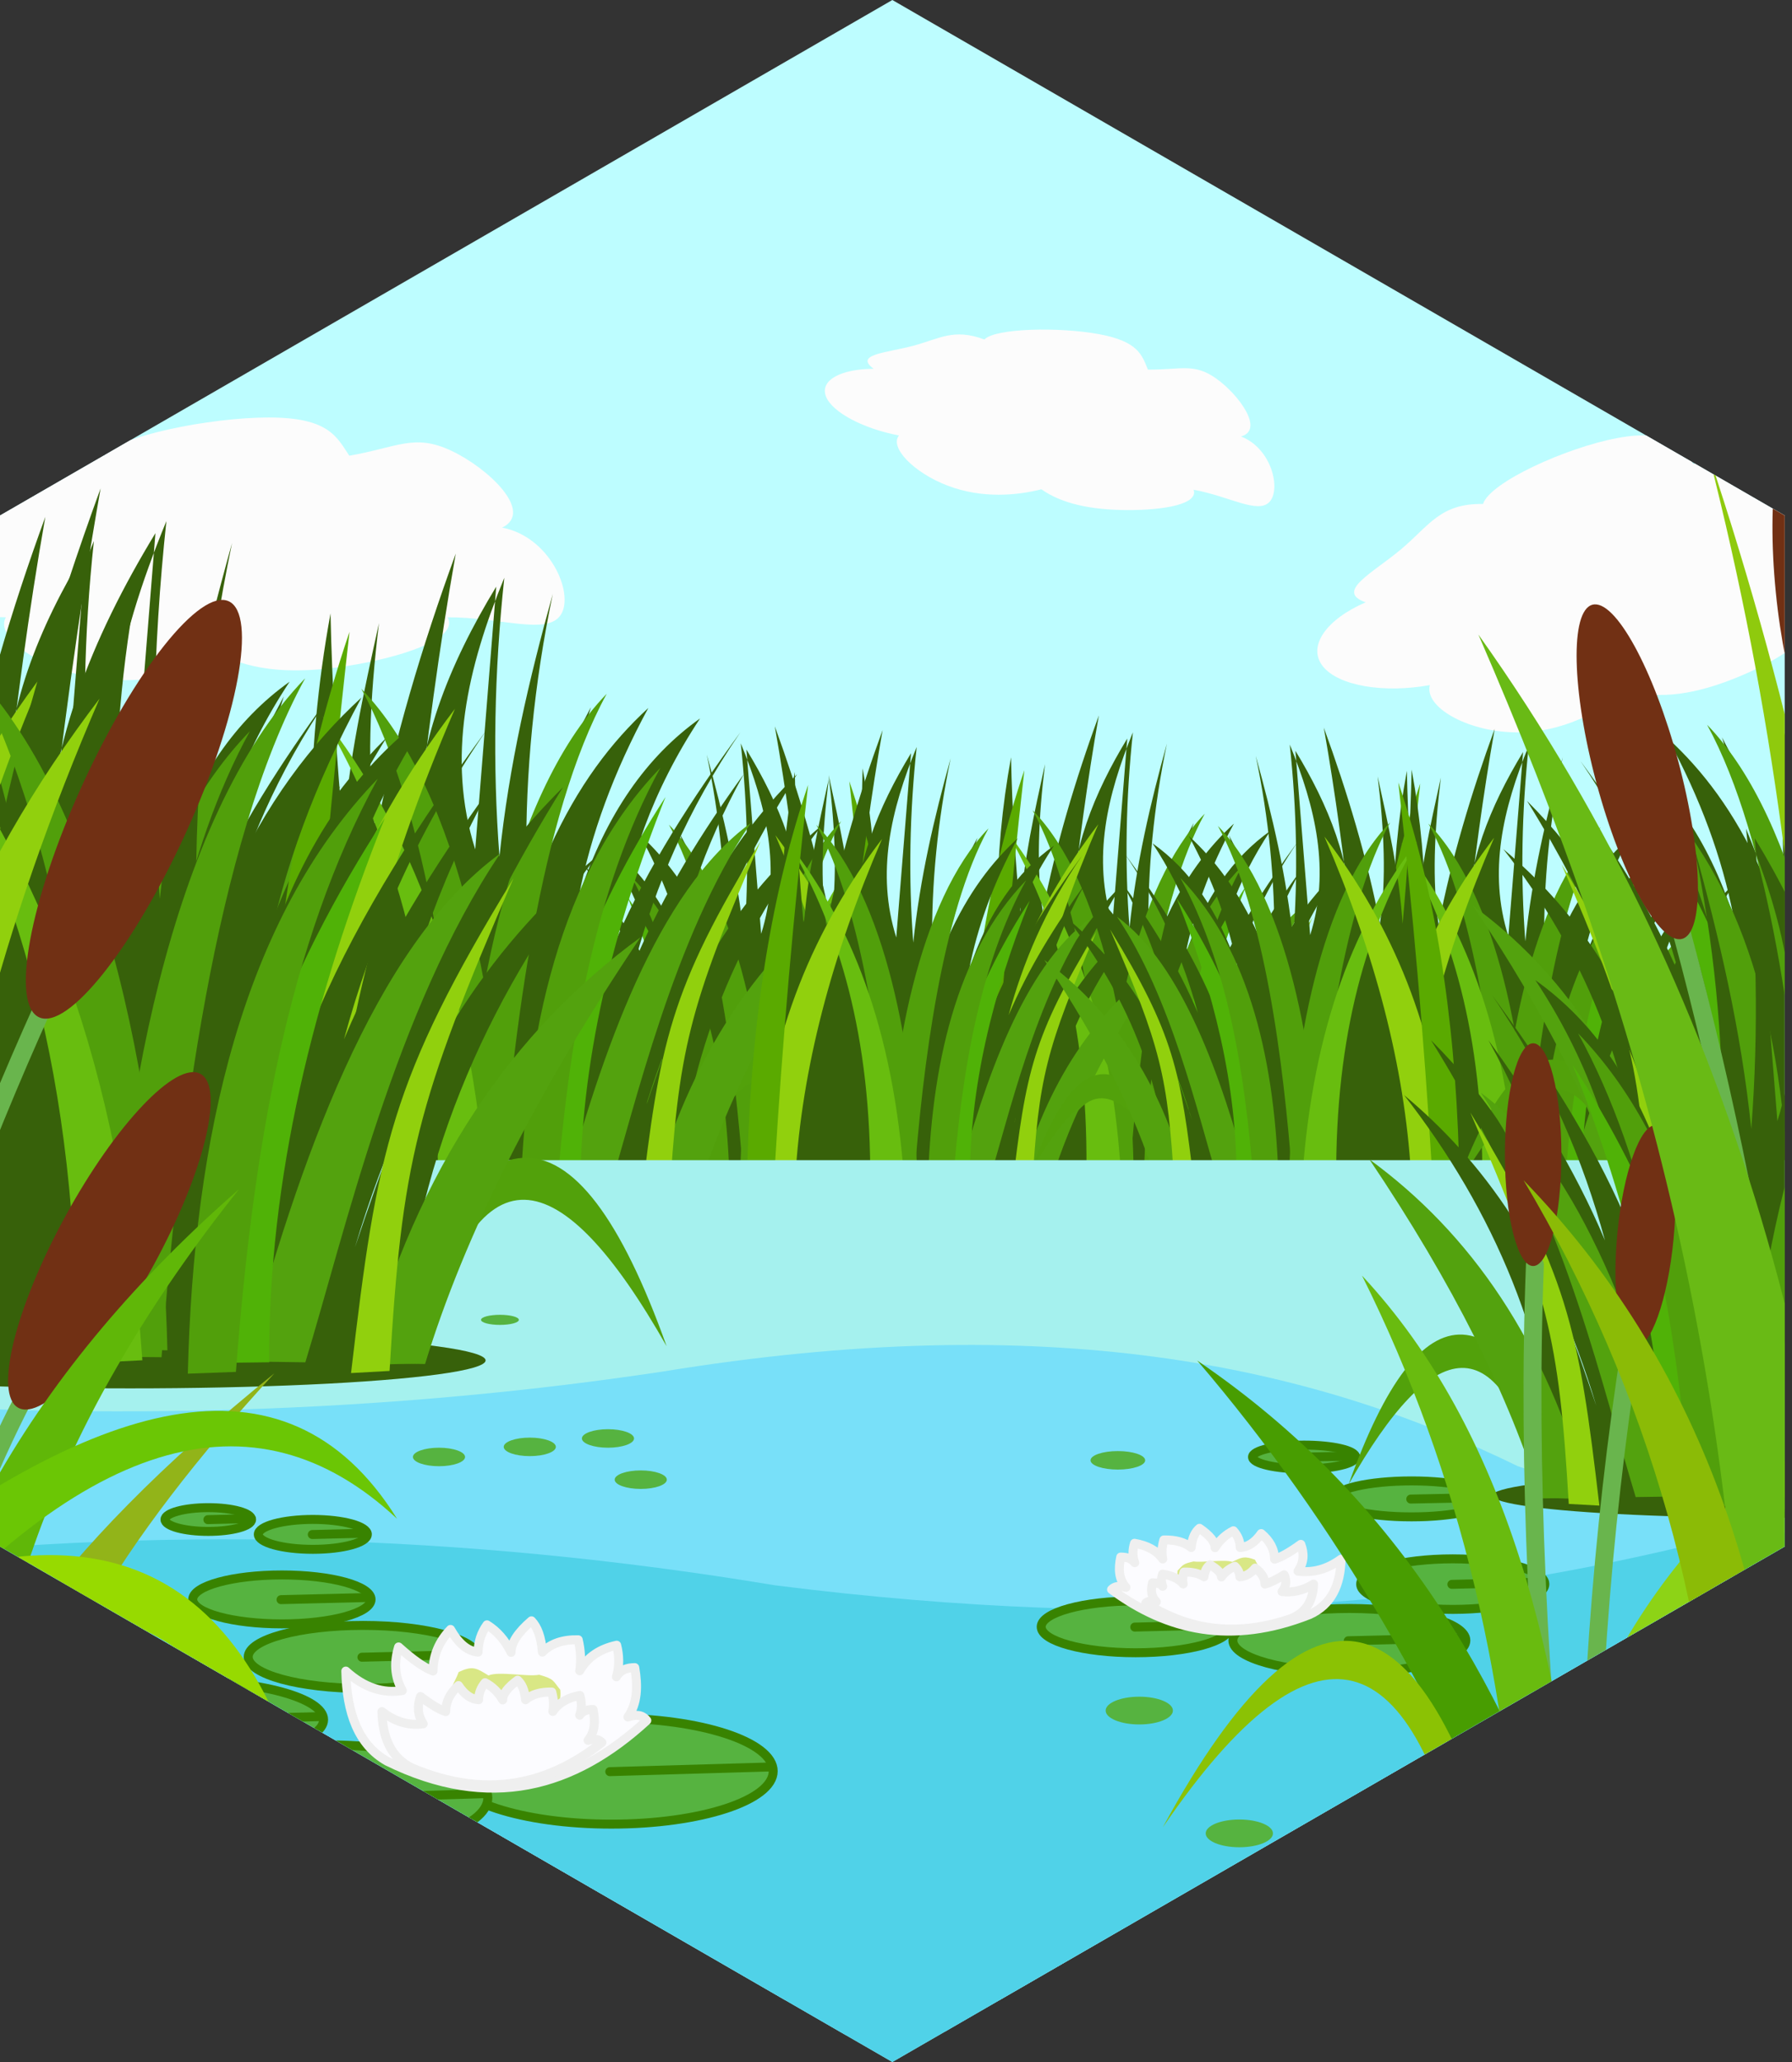 <?xml version="1.0" encoding="UTF-8" standalone="no"?><!DOCTYPE svg PUBLIC "-//W3C//DTD SVG 1.1//EN" "http://www.w3.org/Graphics/SVG/1.1/DTD/svg11.dtd"><svg width="100%" height="100%" viewBox="0 0 200 230" version="1.1" xmlns="http://www.w3.org/2000/svg" xmlns:xlink="http://www.w3.org/1999/xlink" xml:space="preserve" xmlns:serif="http://www.serif.com/" style="fill-rule:evenodd;clip-rule:evenodd;stroke-linecap:round;stroke-linejoin:round;stroke-miterlimit:1.5;"><rect x="0" y="0" width="200" height="230" fill="#333333" stroke="none"/><path d="M99.593,0l99.593,57.5l0,115l-99.593,57.5l-99.593,-57.5l0,-115l99.593,-57.5Z" style="fill:none;"/><clipPath id="_clip1"><path d="M99.593,0l99.593,57.5l0,115l-99.593,57.5l-99.593,-57.5l0,-115l99.593,-57.5Z"/></clipPath><g clip-path="url(#_clip1)"><rect x="-59.916" y="-24.704" width="315.909" height="275.733" style="fill:#bdfdff;"/><path d="M11.622,50.832c1.403,-2.154 11.745,-4.265 18.37,-4.265c6.625,0 7.586,2.111 8.99,4.265c5.365,-0.932 7.253,-2.5 11.383,-0.558c4.131,1.942 9.29,6.825 5.675,8.579c5.287,0.992 8.055,7.249 6.581,9.671c-1.474,2.422 -6.757,0.298 -12.669,0.332c1.228,2.169 -4.109,4.16 -10.077,5.238c-5.969,1.078 -10.817,0.926 -14.573,-0.787c-3.756,1.713 -9.259,3.283 -15.227,2.205c-5.969,-1.078 -10.651,-4.487 -9.423,-6.656c-5.912,-0.034 -11.523,-1.728 -12.997,-4.15c-1.474,-2.422 1.621,-4.861 6.908,-5.853c-3.615,-1.754 1.545,-2.928 5.675,-4.87c4.131,-1.943 6.019,-4.083 11.384,-3.151Z" style="fill:#fcfcfc;"/><path d="M109.869,37.867c1.201,-1.268 8.359,-1.41 12.777,-0.597c4.419,0.814 4.8,2.344 5.471,3.956c3.693,0.036 5.145,-0.781 7.661,1.025c2.515,1.806 5.355,5.705 2.728,6.435c3.404,1.313 4.48,5.837 3.198,7.276c-1.281,1.439 -4.543,-0.631 -8.49,-1.334c0.552,1.601 -3.253,2.278 -7.366,2.266c-4.114,-0.012 -7.328,-0.709 -9.623,-2.315c-2.715,0.684 -6.579,1.059 -10.427,-0.395c-3.848,-1.454 -6.551,-4.309 -5.465,-5.609c-3.938,-0.749 -7.472,-2.57 -8.157,-4.371c-0.685,-1.801 1.68,-3.052 5.328,-3.067c-2.195,-1.617 1.391,-1.768 4.385,-2.56c2.994,-0.792 4.517,-1.992 7.98,-0.71Z" style="fill:#fcfcfc;"/><path d="M165.514,56.213c0.788,-2.429 9.261,-6.268 14.95,-7.345c5.69,-1.077 6.924,0.923 8.545,2.896c4.428,-1.824 5.745,-3.734 9.669,-2.421c3.923,1.313 9.298,5.463 6.533,7.844c4.733,0.154 8.321,6.098 7.523,8.813c-0.797,2.714 -5.745,1.403 -10.816,2.399c1.474,2.016 -2.723,4.92 -7.64,6.992c-4.918,2.072 -9.11,2.704 -12.667,1.566c-2.895,2.36 -7.316,4.86 -12.65,4.729c-5.335,-0.131 -10.015,-2.854 -9.381,-5.27c-5.083,0.927 -10.229,0.109 -11.964,-2.127c-1.734,-2.235 0.452,-5.231 4.8,-7.105c-3.444,-1.204 0.76,-3.243 3.931,-5.899c3.172,-2.657 4.379,-5.151 9.167,-5.072Z" style="fill:#fcfcfc;"/><g><g><path d="M139.928,130.005c0.761,-10.951 4.79,-20.506 11.384,-28.965c-5.62,4.698 -10.595,11.294 -13.977,22.578c3.026,-9.031 6.653,-17.953 12.016,-26.563c-4.307,4.302 -7.974,9.647 -10.245,17.266c1.052,-5.868 2.953,-11.637 6.071,-17.266c-3.253,4.506 -6.23,9.233 -8.475,14.546c1.581,-5.78 4.006,-11.68 8.222,-17.834c-3.823,5.225 -7.261,10.548 -9.676,16.127c0.795,-5.811 2.778,-11.555 6.514,-17.203c-4.13,2.932 -7.365,7.441 -9.487,13.914c0.935,-4.839 2.734,-9.75 5.439,-14.736c-2.88,2.645 -5.519,6.074 -7.715,10.941c0.992,-3.61 2.065,-7.277 3.225,-11.004c-2.067,3.861 -3.935,7.797 -5.059,12.016c-0.078,-6.915 0.607,-13.872 2.071,-20.874c-1.851,6.643 -3.433,13.408 -4.174,20.554c-0.552,-7.191 -0.408,-14.466 0.379,-21.819c-2.882,7.01 -4.546,14.067 -2.277,21.25l1.645,-20.554c-3.709,6.1 -6.32,12.496 -6.268,19.614c0.816,-7.384 1.79,-14.779 3.099,-22.198c-2.657,7.272 -4.83,14.563 -6.261,21.882c-0.731,-4.909 -0.474,-10.511 0.253,-16.443c-1.196,5.431 -2.417,10.858 -2.783,16.443c-0.53,-5.655 -0.888,-11.38 -1.011,-17.202c-1.008,5.512 -1.516,11.014 -1.518,16.506l-2.466,28.946l31.074,0.078Z" style="fill:#37610a;"/><ellipse cx="124.35" cy="130.147" rx="20.536" ry="1.615" style="fill:#37610a;"/><path d="M141.112,130.315c3.187,-13.147 8.145,-11.705 14.23,-0.988c-5.27,-14.745 -11.059,-14.621 -17.392,1.087l3.162,-0.099Z" style="fill:#52a10b;"/><path d="M141.387,130.355c2.269,-7.425 6.373,-15.619 12.446,-24.639c-7.34,5.358 -12.867,13.254 -15.938,24.589l3.492,0.05Z" style="fill:#53a20e;"/><path d="M134.469,130.256c2.27,-7.425 5.188,-20.362 11.261,-29.383c-7.34,5.359 -11.681,17.998 -14.752,29.333l3.491,0.05Z" style="fill:#53a20e;"/><path d="M132.381,130.254c-0.052,-10.637 2.558,-21.082 6.678,-31.419c-5.699,8.784 -9.829,18.819 -10.675,31.47l3.997,-0.051Z" style="fill:#50b207;"/><path d="M130.458,130.811c0.967,-12.748 2.973,-24.712 8.196,-34.253c-7.804,8.056 -10.649,20.751 -10.974,34.355l2.778,-0.102Z" style="fill:#519f0b;"/><path d="M126.161,129.962c0.967,-12.747 3.073,-29.659 8.297,-39.2c-7.805,8.056 -10.931,25.569 -11.257,39.172l2.96,0.028Z" style="fill:#519f0b;"/><path d="M123.567,129.489c-0.967,-12.747 -3.1,-29.582 -8.323,-39.123c7.805,8.057 10.931,25.596 11.256,39.199l-2.933,-0.076Z" style="fill:#519f0b;"/><path d="M125.053,130.139c-1.203,-17.239 -6.048,-28.919 -12.838,-37.63c5.578,9.511 9.164,21.429 9.043,37.819l3.795,-0.189Z" style="fill:#68bd0f;"/><path d="M112.902,129.692c0.711,-12.095 4.034,-24.7 9.677,-37.756c-7.47,9.796 -12.589,21.464 -13.724,36.301l4.047,1.455Z" style="fill:#91d00d;"/><path d="M139.336,130.755c0.711,-12.095 1.514,-15.387 7.157,-28.444c-7.115,11.654 -7.874,15.685 -9.383,28.567l2.226,-0.123Z" style="fill:#91d00d;"/><path d="M114.325,85.912c-1.615,14.201 -2.86,28.486 -3.731,42.855l-3.036,-1.02c0.466,-16.316 2.797,-30.161 6.767,-41.835Z" style="fill:#5aaa00;"/></g><g><path d="M184.105,131.505c0.762,-10.951 4.79,-20.506 11.384,-28.966c-5.62,4.698 -10.595,11.295 -13.977,22.578c3.026,-9.03 6.654,-17.952 12.017,-26.562c-4.308,4.302 -7.974,9.647 -10.246,17.266c1.052,-5.868 2.954,-11.637 6.072,-17.266c-3.254,4.506 -6.23,9.233 -8.475,14.546c1.58,-5.78 4.005,-11.68 8.222,-17.835c-3.824,5.226 -7.261,10.549 -9.677,16.128c0.796,-5.811 2.779,-11.556 6.514,-17.203c-4.129,2.932 -7.365,7.441 -9.486,13.914c0.934,-4.84 2.733,-9.75 5.439,-14.736c-2.881,2.645 -5.52,6.074 -7.716,10.941c0.992,-3.611 2.065,-7.277 3.226,-11.004c-2.067,3.86 -3.935,7.797 -5.06,12.016c-0.077,-6.915 0.608,-13.872 2.071,-20.874c-1.851,6.643 -3.433,13.408 -4.174,20.554c-0.552,-7.191 -0.407,-14.466 0.38,-21.819c-2.882,7.01 -4.546,14.067 -2.277,21.25l1.644,-20.554c-3.708,6.1 -6.32,12.496 -6.267,19.614c0.816,-7.384 1.789,-14.779 3.099,-22.198c-2.657,7.272 -4.831,14.563 -6.261,21.882c-0.732,-4.909 -0.475,-10.511 0.253,-16.443c-1.197,5.431 -2.417,10.858 -2.783,16.443c-0.531,-5.655 -0.888,-11.381 -1.012,-17.202c-1.008,5.512 -1.516,11.014 -1.518,16.506l-2.465,28.946l31.073,0.078Z" style="fill:#37610a;"/><ellipse cx="168.527" cy="131.647" rx="20.536" ry="1.615" style="fill:#37610a;"/><path d="M185.29,131.815c3.186,-13.147 8.145,-11.705 14.23,-0.988c-5.271,-14.746 -11.06,-14.621 -17.392,1.087l3.162,-0.099Z" style="fill:#52a10b;"/><path d="M185.564,131.855c2.27,-7.425 6.374,-15.619 12.446,-24.64c-7.339,5.358 -12.866,13.255 -15.937,24.59l3.491,0.05Z" style="fill:#53a20e;"/><path d="M178.647,131.756c2.27,-7.425 5.188,-20.362 11.26,-29.383c-7.339,5.358 -11.68,17.998 -14.751,29.333l3.491,0.05Z" style="fill:#53a20e;"/><path d="M176.558,131.754c-0.052,-10.637 2.558,-21.082 6.679,-31.419c-5.7,8.784 -9.829,18.819 -10.676,31.47l3.997,-0.051Z" style="fill:#50b207;"/><path d="M174.636,132.31c0.966,-12.747 2.973,-24.711 8.196,-34.252c-7.805,8.056 -10.649,20.751 -10.974,34.354l2.778,-0.102Z" style="fill:#519f0b;"/><path d="M170.338,131.462c0.967,-12.748 3.074,-29.659 8.297,-39.2c-7.805,8.056 -10.931,25.569 -11.256,39.172l2.959,0.028Z" style="fill:#519f0b;"/><path d="M167.745,130.989c-0.967,-12.748 -3.1,-29.582 -8.323,-39.123c7.804,8.057 10.931,25.596 11.256,39.199l-2.933,-0.076Z" style="fill:#519f0b;"/><path d="M169.231,131.639c-1.203,-17.24 -6.049,-28.919 -12.839,-37.63c5.579,9.511 9.165,21.429 9.044,37.819l3.795,-0.189Z" style="fill:#68bd0f;"/><path d="M157.08,131.192c0.711,-12.095 4.033,-24.7 9.676,-37.757c-7.469,9.797 -12.588,21.465 -13.724,36.302l4.048,1.455Z" style="fill:#91d00d;"/><path d="M183.513,132.255c0.711,-12.095 1.514,-15.387 7.157,-28.444c-7.114,11.654 -7.873,15.685 -9.383,28.566l2.226,-0.122Z" style="fill:#91d00d;"/><path d="M158.503,87.411c-1.615,14.202 -2.861,28.487 -3.732,42.856l-3.035,-1.02c0.466,-16.316 2.797,-30.162 6.767,-41.836Z" style="fill:#5aaa00;"/></g><g><path d="M69.188,131.232c-0.761,-10.951 -4.79,-20.506 -11.384,-28.965c5.62,4.698 10.595,11.294 13.977,22.578c-3.026,-9.031 -6.653,-17.953 -12.016,-26.563c4.307,4.302 7.973,9.647 10.245,17.266c-1.052,-5.868 -2.954,-11.637 -6.071,-17.266c3.253,4.506 6.23,9.233 8.474,14.546c-1.58,-5.78 -4.005,-11.68 -8.221,-17.834c3.823,5.226 7.261,10.548 9.676,16.127c-0.795,-5.811 -2.779,-11.555 -6.514,-17.202c4.13,2.931 7.365,7.44 9.486,13.913c-0.934,-4.839 -2.733,-9.75 -5.439,-14.736c2.881,2.645 5.52,6.074 7.716,10.942c-0.992,-3.611 -2.065,-7.278 -3.225,-11.005c2.067,3.861 3.935,7.797 5.059,12.017c0.078,-6.916 -0.607,-13.873 -2.071,-20.875c1.851,6.643 3.433,13.408 4.174,20.554c0.552,-7.19 0.407,-14.466 -0.379,-21.819c2.882,7.01 4.546,14.067 2.276,21.25l-1.644,-20.554c3.708,6.1 6.32,12.497 6.267,19.614c-0.816,-7.383 -1.789,-14.779 -3.098,-22.198c2.656,7.272 4.83,14.563 6.261,21.882c0.731,-4.909 0.474,-10.511 -0.253,-16.443c1.196,5.431 2.416,10.858 2.782,16.443c0.531,-5.654 0.888,-11.38 1.012,-17.202c1.008,5.512 1.516,11.014 1.518,16.507l2.466,28.945l-31.074,0.078Z" style="fill:#37610a;"/><ellipse cx="84.766" cy="131.374" rx="20.536" ry="1.615" style="fill:#37610a;"/><path d="M68.004,131.542c-3.187,-13.147 -8.145,-11.705 -14.23,-0.988c5.27,-14.745 11.059,-14.621 17.392,1.087l-3.162,-0.099Z" style="fill:#52a10b;"/><path d="M67.729,131.582c-2.27,-7.425 -6.373,-15.619 -12.446,-24.639c7.34,5.358 12.867,13.254 15.937,24.589l-3.491,0.05Z" style="fill:#53a20e;"/><path d="M74.647,131.484c-2.27,-7.425 -5.188,-20.363 -11.261,-29.383c7.34,5.358 11.681,17.997 14.752,29.332l-3.491,0.051Z" style="fill:#53a20e;"/><path d="M76.735,131.481c0.052,-10.636 -2.558,-21.082 -6.678,-31.419c5.699,8.784 9.829,18.82 10.675,31.47l-3.997,-0.051Z" style="fill:#50b207;"/><path d="M78.658,132.038c-0.967,-12.748 -2.973,-24.712 -8.197,-34.253c7.805,8.056 10.649,20.752 10.975,34.355l-2.778,-0.102Z" style="fill:#519f0b;"/><path d="M82.955,131.189c-0.967,-12.747 -3.074,-29.659 -8.297,-39.2c7.805,8.056 10.931,25.569 11.256,39.173l-2.959,0.027Z" style="fill:#519f0b;"/><path d="M85.549,130.716c0.967,-12.747 3.099,-29.581 8.323,-39.122c-7.805,8.056 -10.931,25.595 -11.257,39.198l2.934,-0.076Z" style="fill:#519f0b;"/><path d="M84.063,131.366c1.202,-17.239 6.048,-28.919 12.838,-37.63c-5.579,9.512 -9.164,21.429 -9.044,37.82l-3.794,-0.19Z" style="fill:#68bd0f;"/><path d="M96.213,130.919c-0.71,-12.095 -4.033,-24.699 -9.676,-37.756c7.47,9.797 12.588,21.464 13.724,36.302l-4.048,1.454Z" style="fill:#91d00d;"/><path d="M69.78,131.982c-0.711,-12.095 -1.514,-15.387 -7.157,-28.443c7.115,11.653 7.874,15.684 9.383,28.566l-2.226,-0.123Z" style="fill:#91d00d;"/><path d="M94.79,87.139c1.616,14.201 2.861,28.486 3.732,42.855l3.036,-1.02c-0.467,-16.316 -2.798,-30.161 -6.768,-41.835Z" style="fill:#5aaa00;"/></g><g><path d="M29.709,129.242c1.085,-15.615 6.829,-29.239 16.231,-41.3c-8.013,6.698 -15.106,16.104 -19.928,32.193c4.314,-12.876 9.486,-25.598 17.133,-37.874c-6.141,6.133 -11.369,13.755 -14.609,24.618c1.5,-8.367 4.212,-16.593 8.657,-24.618c-4.638,6.424 -8.882,13.164 -12.083,20.74c2.253,-8.241 5.711,-16.654 11.723,-25.429c-5.452,7.451 -10.353,15.04 -13.797,22.994c1.134,-8.285 3.961,-16.475 9.288,-24.527c-5.889,4.18 -10.502,10.609 -13.526,19.838c1.332,-6.9 3.897,-13.902 7.755,-21.011c-4.108,3.771 -7.871,8.661 -11.002,15.601c1.415,-5.149 2.945,-10.377 4.599,-15.691c-2.947,5.505 -5.61,11.117 -7.214,17.134c-0.11,-9.86 0.867,-19.78 2.953,-29.764c-2.639,9.472 -4.895,19.118 -5.951,29.307c-0.787,-10.253 -0.581,-20.626 0.541,-31.111c-4.109,9.995 -6.482,20.058 -3.246,30.299l2.344,-29.307c-5.287,8.698 -9.011,17.819 -8.936,27.968c1.163,-10.529 2.551,-21.073 4.418,-31.652c-3.788,10.369 -6.887,20.765 -8.927,31.201c-1.043,-7 -0.677,-14.987 0.361,-23.446c-1.706,7.744 -3.446,15.482 -3.968,23.446c-0.757,-8.063 -1.266,-16.227 -1.443,-24.528c-1.437,7.859 -2.161,15.705 -2.164,23.536l-3.515,41.272l44.306,0.111Z" style="fill:#37610a;"/><ellipse cx="7.497" cy="129.444" rx="29.281" ry="2.303" style="fill:#37610a;"/><path d="M31.397,129.684c4.544,-18.745 11.614,-16.69 20.29,-1.409c-7.515,-21.024 -15.769,-20.847 -24.798,1.55l4.508,-0.141Z" style="fill:#52a10b;"/><path d="M31.789,129.741c3.236,-10.586 9.088,-22.27 17.746,-35.132c-10.465,7.64 -18.346,18.898 -22.724,35.06l4.978,0.072Z" style="fill:#53a20e;"/><path d="M21.926,129.6c3.236,-10.586 7.397,-29.033 16.055,-41.895c-10.465,7.64 -16.655,25.661 -21.033,41.823l4.978,0.072Z" style="fill:#53a20e;"/><path d="M18.948,129.597c-0.074,-15.166 3.647,-30.06 9.522,-44.799c-8.126,12.525 -14.015,26.834 -15.222,44.871l5.7,-0.072Z" style="fill:#50b207;"/><path d="M16.206,130.391c1.379,-18.176 4.239,-35.235 11.687,-48.839c-11.128,11.487 -15.184,29.588 -15.648,48.984l3.961,-0.145Z" style="fill:#519f0b;"/><path d="M10.079,129.181c1.379,-18.176 4.382,-42.29 11.83,-55.894c-11.128,11.487 -15.586,36.458 -16.049,55.854l4.219,0.04Z" style="fill:#519f0b;"/><path d="M6.381,128.506c-1.379,-18.176 -4.42,-42.178 -11.867,-55.782c11.128,11.487 15.585,36.495 16.049,55.891l-4.182,-0.109Z" style="fill:#519f0b;"/><path d="M8.5,129.433c-1.715,-24.581 -8.624,-41.234 -18.306,-53.655c7.955,13.562 13.067,30.555 12.895,53.925l5.411,-0.27Z" style="fill:#68bd0f;"/><path d="M-8.825,128.796c1.013,-17.246 5.75,-35.218 13.797,-53.835c-10.651,13.969 -17.949,30.605 -19.569,51.761l5.772,2.074Z" style="fill:#91d00d;"/><path d="M28.864,130.312c1.014,-17.246 2.159,-21.94 10.205,-40.557c-10.144,16.616 -11.226,22.364 -13.379,40.731l3.174,-0.174Z" style="fill:#91d00d;"/></g><g><path d="M75.514,133.343c1.085,-15.614 6.83,-29.239 16.232,-41.3c-8.014,6.699 -15.107,16.104 -19.929,32.193c4.314,-12.876 9.486,-25.598 17.133,-37.874c-6.141,6.133 -11.369,13.755 -14.608,24.618c1.5,-8.366 4.211,-16.593 8.657,-24.618c-4.639,6.424 -8.883,13.164 -12.084,20.74c2.254,-8.241 5.711,-16.654 11.723,-25.429c-5.452,7.451 -10.353,15.04 -13.797,22.995c1.134,-8.285 3.962,-16.476 9.288,-24.528c-5.889,4.18 -10.502,10.609 -13.526,19.838c1.332,-6.9 3.897,-13.902 7.755,-21.01c-4.108,3.77 -7.87,8.66 -11.002,15.6c1.415,-5.149 2.945,-10.377 4.599,-15.691c-2.946,5.505 -5.61,11.117 -7.214,17.134c-0.11,-9.86 0.867,-19.78 2.954,-29.764c-2.64,9.472 -4.896,19.118 -5.952,29.307c-0.787,-10.253 -0.581,-20.626 0.541,-31.11c-4.109,9.994 -6.482,20.057 -3.246,30.299l2.344,-29.307c-5.287,8.697 -9.011,17.818 -8.936,27.967c1.163,-10.529 2.551,-21.073 4.419,-31.652c-3.789,10.369 -6.888,20.765 -8.928,31.201c-1.042,-7 -0.676,-14.987 0.361,-23.446c-1.706,7.745 -3.446,15.483 -3.968,23.446c-0.757,-8.063 -1.266,-16.227 -1.443,-24.528c-1.437,7.86 -2.161,15.705 -2.164,23.536l-3.515,41.272l44.306,0.111Z" style="fill:#37610a;"/><ellipse cx="53.302" cy="133.545" rx="29.281" ry="2.303" style="fill:#37610a;"/><path d="M77.203,133.785c4.543,-18.745 11.613,-16.689 20.289,-1.409c-7.515,-21.024 -15.769,-20.847 -24.798,1.55l4.509,-0.141Z" style="fill:#52a10b;"/><path d="M77.594,133.843c3.236,-10.587 9.088,-22.271 17.746,-35.133c-10.465,7.64 -18.345,18.898 -22.724,35.06l4.978,0.073Z" style="fill:#53a20e;"/><path d="M67.731,133.702c3.236,-10.587 7.397,-29.034 16.056,-41.896c-10.466,7.64 -16.655,25.662 -21.034,41.824l4.978,0.072Z" style="fill:#53a20e;"/><path d="M64.753,133.698c-0.074,-15.166 3.647,-30.06 9.522,-44.799c-8.126,12.526 -14.014,26.834 -15.221,44.871l5.699,-0.072Z" style="fill:#50b207;"/><path d="M62.011,134.492c1.379,-18.176 4.24,-35.235 11.687,-48.839c-11.128,11.487 -15.184,29.588 -15.647,48.984l3.96,-0.145Z" style="fill:#519f0b;"/><path d="M55.884,133.282c1.379,-18.176 4.383,-42.29 11.83,-55.894c-11.128,11.487 -15.585,36.458 -16.049,55.854l4.219,0.04Z" style="fill:#519f0b;"/><path d="M52.186,132.607c-1.379,-18.175 -4.42,-42.178 -11.867,-55.782c11.128,11.487 15.586,36.495 16.049,55.891l-4.182,-0.109Z" style="fill:#519f0b;"/><path d="M54.305,133.534c-1.715,-24.581 -8.624,-41.233 -18.306,-53.655c7.955,13.563 13.067,30.555 12.895,53.925l5.411,-0.27Z" style="fill:#68bd0f;"/><path d="M36.98,132.897c1.013,-17.246 5.751,-35.218 13.797,-53.835c-10.651,13.969 -17.949,30.605 -19.568,51.761l5.771,2.074Z" style="fill:#91d00d;"/><path d="M74.67,134.413c1.013,-17.246 2.158,-21.94 10.204,-40.557c-10.144,16.617 -11.226,22.364 -13.379,40.731l3.175,-0.174Z" style="fill:#91d00d;"/><path d="M39.009,70.473c-2.303,20.249 -4.079,40.617 -5.321,61.105l-4.328,-1.455c0.665,-23.264 3.988,-43.005 9.649,-59.65Z" style="fill:#5aaa00;"/></g><g><path d="M115.794,131.641c0.761,-10.951 4.79,-20.506 11.384,-28.965c-5.62,4.698 -10.595,11.294 -13.977,22.578c3.026,-9.03 6.653,-17.953 12.016,-26.563c-4.307,4.302 -7.974,9.647 -10.245,17.266c1.052,-5.868 2.953,-11.637 6.071,-17.266c-3.253,4.506 -6.23,9.233 -8.475,14.547c1.581,-5.781 4.006,-11.681 8.222,-17.835c-3.823,5.226 -7.261,10.548 -9.676,16.127c0.795,-5.811 2.778,-11.555 6.514,-17.202c-4.13,2.931 -7.365,7.44 -9.487,13.913c0.935,-4.839 2.734,-9.75 5.439,-14.735c-2.88,2.644 -5.519,6.073 -7.715,10.941c0.992,-3.611 2.065,-7.278 3.225,-11.005c-2.067,3.861 -3.935,7.797 -5.059,12.017c-0.078,-6.915 0.607,-13.873 2.071,-20.875c-1.851,6.643 -3.433,13.408 -4.174,20.554c-0.552,-7.19 -0.408,-14.466 0.379,-21.819c-2.882,7.01 -4.546,14.067 -2.277,21.25l1.645,-20.554c-3.709,6.1 -6.32,12.497 -6.268,19.615c0.816,-7.384 1.79,-14.78 3.099,-22.199c-2.657,7.272 -4.83,14.563 -6.261,21.882c-0.731,-4.909 -0.474,-10.511 0.253,-16.443c-1.196,5.431 -2.417,10.858 -2.783,16.443c-0.53,-5.654 -0.888,-11.38 -1.011,-17.202c-1.008,5.512 -1.516,11.014 -1.518,16.507l-2.466,28.945l31.074,0.078Z" style="fill:#37610a;"/><ellipse cx="100.216" cy="131.783" rx="20.536" ry="1.615" style="fill:#37610a;"/><path d="M116.978,131.951c3.187,-13.147 8.145,-11.705 14.23,-0.988c-5.27,-14.745 -11.059,-14.621 -17.392,1.087l3.162,-0.099Z" style="fill:#52a10b;"/><path d="M117.253,131.991c2.269,-7.425 6.373,-15.619 12.446,-24.639c-7.34,5.358 -12.867,13.254 -15.938,24.589l3.492,0.05Z" style="fill:#53a20e;"/><path d="M110.335,131.893c2.27,-7.425 5.188,-20.363 11.261,-29.383c-7.34,5.358 -11.681,17.997 -14.752,29.332l3.491,0.051Z" style="fill:#53a20e;"/><path d="M108.247,131.89c-0.052,-10.636 2.558,-21.082 6.678,-31.419c-5.699,8.785 -9.829,18.82 -10.675,31.47l3.997,-0.051Z" style="fill:#50b207;"/><path d="M106.324,132.447c0.967,-12.747 2.973,-24.712 8.196,-34.253c-7.804,8.056 -10.649,20.752 -10.974,34.355l2.778,-0.102Z" style="fill:#519f0b;"/><path d="M102.027,131.598c0.967,-12.747 3.073,-29.659 8.297,-39.2c-7.805,8.056 -10.931,25.569 -11.257,39.173l2.96,0.027Z" style="fill:#519f0b;"/><path d="M99.433,131.125c-0.967,-12.747 -3.1,-29.581 -8.323,-39.122c7.805,8.056 10.931,25.595 11.256,39.198l-2.933,-0.076Z" style="fill:#519f0b;"/><path d="M100.919,131.775c-1.203,-17.239 -6.048,-28.919 -12.838,-37.63c5.578,9.512 9.164,21.429 9.043,37.82l3.795,-0.19Z" style="fill:#68bd0f;"/><path d="M88.768,131.328c0.711,-12.095 4.034,-24.699 9.677,-37.756c-7.47,9.797 -12.589,21.464 -13.724,36.302l4.047,1.454Z" style="fill:#91d00d;"/><path d="M115.202,132.392c0.711,-12.096 1.514,-15.388 7.157,-28.444c-7.115,11.653 -7.874,15.684 -9.384,28.566l2.227,-0.122Z" style="fill:#91d00d;"/><path d="M90.191,87.548c-1.615,14.201 -2.86,28.486 -3.731,42.855l-3.036,-1.02c0.466,-16.316 2.797,-30.161 6.767,-41.835Z" style="fill:#5aaa00;"/></g><g><path d="M130.46,131.375c-0.761,-10.951 -4.789,-20.506 -11.383,-28.965c5.62,4.697 10.594,11.294 13.976,22.578c-3.025,-9.031 -6.653,-17.953 -12.016,-26.563c4.307,4.302 7.974,9.647 10.246,17.266c-1.052,-5.868 -2.954,-11.637 -6.072,-17.266c3.253,4.506 6.23,9.233 8.475,14.546c-1.581,-5.78 -4.006,-11.68 -8.222,-17.834c3.824,5.225 7.261,10.548 9.676,16.127c-0.795,-5.811 -2.778,-11.555 -6.514,-17.203c4.13,2.932 7.365,7.441 9.487,13.914c-0.934,-4.84 -2.733,-9.75 -5.439,-14.736c2.881,2.645 5.52,6.074 7.716,10.941c-0.993,-3.61 -2.066,-7.277 -3.226,-11.004c2.067,3.86 3.935,7.797 5.06,12.016c0.077,-6.915 -0.608,-13.872 -2.072,-20.874c1.851,6.643 3.434,13.408 4.175,20.554c0.552,-7.191 0.407,-14.466 -0.38,-21.819c2.882,7.01 4.546,14.067 2.277,21.25l-1.644,-20.554c3.708,6.1 6.319,12.496 6.267,19.614c-0.816,-7.384 -1.789,-14.779 -3.099,-22.198c2.657,7.272 4.83,14.563 6.261,21.882c0.731,-4.909 0.475,-10.511 -0.253,-16.443c1.197,5.431 2.417,10.858 2.783,16.443c0.531,-5.655 0.888,-11.381 1.012,-17.202c1.008,5.512 1.516,11.014 1.518,16.506l2.465,28.946l-31.074,0.078Z" style="fill:#37610a;"/><ellipse cx="146.038" cy="131.517" rx="20.536" ry="1.615" style="fill:#37610a;"/><path d="M129.276,131.685c-3.186,-13.147 -8.145,-11.705 -14.23,-0.988c5.271,-14.746 11.06,-14.621 17.392,1.087l-3.162,-0.099Z" style="fill:#52a10b;"/><path d="M129.002,131.725c-2.27,-7.425 -6.374,-15.619 -12.447,-24.64c7.34,5.359 12.867,13.255 15.938,24.59l-3.491,0.05Z" style="fill:#53a20e;"/><path d="M135.919,131.626c-2.27,-7.425 -5.188,-20.362 -11.261,-29.383c7.34,5.358 11.681,17.998 14.752,29.333l-3.491,0.05Z" style="fill:#53a20e;"/><path d="M138.008,131.624c0.051,-10.637 -2.559,-21.082 -6.679,-31.419c5.7,8.784 9.829,18.819 10.676,31.47l-3.997,-0.051Z" style="fill:#50b207;"/><path d="M139.93,132.181c-0.967,-12.748 -2.973,-24.712 -8.196,-34.253c7.804,8.056 10.649,20.751 10.974,34.355l-2.778,-0.102Z" style="fill:#519f0b;"/><path d="M144.228,131.332c-0.967,-12.747 -3.074,-29.659 -8.297,-39.2c7.804,8.056 10.93,25.569 11.256,39.172l-2.959,0.028Z" style="fill:#519f0b;"/><path d="M146.821,130.859c0.967,-12.747 3.1,-29.582 8.323,-39.123c-7.805,8.057 -10.931,25.596 -11.256,39.199l2.933,-0.076Z" style="fill:#519f0b;"/><path d="M145.335,131.509c1.203,-17.24 6.048,-28.919 12.839,-37.63c-5.579,9.511 -9.165,21.429 -9.044,37.819l-3.795,-0.189Z" style="fill:#68bd0f;"/><path d="M157.486,131.062c-0.711,-12.095 -4.033,-24.7 -9.676,-37.757c7.469,9.797 12.588,21.465 13.723,36.302l-4.047,1.455Z" style="fill:#91d00d;"/><path d="M131.053,132.125c-0.711,-12.095 -1.514,-15.387 -7.157,-28.444c7.114,11.654 7.873,15.685 9.383,28.567l-2.226,-0.123Z" style="fill:#91d00d;"/><path d="M156.063,87.282c1.615,14.201 2.86,28.486 3.731,42.855l3.036,-1.02c-0.466,-16.316 -2.797,-30.162 -6.767,-41.835Z" style="fill:#5aaa00;"/></g><g><path d="M183.142,133.797c-1.027,-14.777 -6.463,-27.671 -15.361,-39.085c7.584,6.339 14.297,15.24 18.86,30.466c-4.083,-12.185 -8.977,-24.225 -16.214,-35.843c5.812,5.804 10.759,13.017 13.825,23.298c-1.42,-7.918 -3.986,-15.703 -8.193,-23.298c4.39,6.08 8.407,12.458 11.436,19.628c-2.133,-7.799 -5.405,-15.761 -11.095,-24.065c5.16,7.051 9.798,14.233 13.058,21.761c-1.074,-7.84 -3.75,-15.592 -8.791,-23.212c5.573,3.955 9.939,10.04 12.801,18.775c-1.26,-6.531 -3.688,-13.157 -7.339,-19.885c3.887,3.569 7.448,8.196 10.412,14.764c-1.339,-4.872 -2.787,-9.82 -4.353,-14.849c2.789,5.209 5.31,10.521 6.828,16.215c0.104,-9.331 -0.82,-18.719 -2.795,-28.168c2.497,8.964 4.632,18.092 5.632,27.736c0.745,-9.704 0.55,-19.521 -0.512,-29.443c3.889,9.459 6.134,18.982 3.072,28.674l-2.219,-27.735c5.004,8.231 8.528,16.863 8.458,26.467c-1.101,-9.963 -2.415,-19.942 -4.182,-29.954c3.585,9.813 6.518,19.651 8.449,29.528c0.986,-6.624 0.64,-14.184 -0.342,-22.189c1.615,7.329 3.261,14.652 3.755,22.189c0.716,-7.631 1.198,-15.357 1.366,-23.213c1.36,7.438 2.045,14.863 2.048,22.274l3.327,39.059l-41.931,0.105Z" style="fill:#37610a;"/><ellipse cx="204.163" cy="133.988" rx="27.71" ry="2.179" style="fill:#37610a;"/><path d="M181.544,134.215c-4.3,-17.74 -10.99,-15.794 -19.201,-1.333c7.111,-19.897 14.923,-19.729 23.468,1.467l-4.267,-0.134Z" style="fill:#52a10b;"/><path d="M181.174,134.27c-3.063,-10.019 -8.601,-21.077 -16.795,-33.249c9.904,7.23 17.362,17.885 21.506,33.18l-4.711,0.069Z" style="fill:#53a20e;"/><path d="M190.508,134.136c-3.063,-10.019 -7,-27.477 -15.195,-39.649c9.904,7.23 15.762,24.286 19.906,39.581l-4.711,0.068Z" style="fill:#53a20e;"/><path d="M193.326,134.133c0.07,-14.353 -3.452,-28.448 -9.011,-42.397c7.69,11.854 13.263,25.395 14.405,42.465l-5.394,-0.068Z" style="fill:#50b207;"/><path d="M195.921,134.884c-1.305,-17.201 -4.012,-33.345 -11.06,-46.22c10.531,10.871 14.369,28.002 14.808,46.358l-3.748,-0.138Z" style="fill:#519f0b;"/><path d="M201.72,133.739c-1.305,-17.201 -4.148,-40.022 -11.196,-52.896c10.531,10.871 14.75,34.503 15.189,52.859l-3.993,0.037Z" style="fill:#519f0b;"/><path d="M183.941,134.809c-0.959,-16.321 -2.042,-20.763 -9.657,-38.381c9.6,15.725 10.624,21.164 12.661,38.547l-3.004,-0.166Z" style="fill:#91d00d;"/></g></g><g id="water"><rect x="-33.567" y="129.408" width="268.469" height="93.689" style="fill:#a5f1ee;"/><path d="M-16.157,156.438c31.261,2.06 61.256,0.881 90.024,-3.436c42.86,-7.01 72.012,-0.931 95.522,10.537c27.337,9.402 42.762,3.878 54.747,-5.955l7.331,64.826l-268.241,8.934l20.617,-74.906Z" style="fill:#78e0f9;"/><path d="M-17.761,174.306c34.716,-4.232 69.459,-3.263 104.227,2.519c42.219,5.353 73.932,2.189 101.477,-4.352l38.026,-5.039l3.207,63.223l-254.496,2.748l7.559,-59.099Z" style="fill:#50d2e8;"/></g><g><g><ellipse cx="20.203" cy="191.816" rx="15.914" ry="4.364" style="fill:#56b340;stroke:#388300;stroke-width:1px;"/><path d="M36.006,191.468l-15.958,0.39" style="fill:none;stroke:#388300;stroke-width:1px;"/></g><g><ellipse cx="34.913" cy="171.148" rx="6.084" ry="1.668" style="fill:#56b340;stroke:#388300;stroke-width:1px;"/><path d="M40.954,171.015l-6.1,0.15" style="fill:none;stroke:#388300;stroke-width:1px;"/></g><g><ellipse cx="126.749" cy="181.461" rx="10.544" ry="2.891" style="fill:#56b340;stroke:#388300;stroke-width:1px;"/><path d="M137.219,181.23l-10.572,0.259" style="fill:none;stroke:#388300;stroke-width:1px;"/></g><g><ellipse cx="150.599" cy="182.979" rx="13.001" ry="3.565" style="fill:#56b340;stroke:#388300;stroke-width:1px;"/><path d="M163.509,182.695l-13.036,0.319" style="fill:none;stroke:#388300;stroke-width:1px;"/></g><g><ellipse cx="162.138" cy="176.697" rx="10.279" ry="2.819" style="fill:#56b340;stroke:#388300;stroke-width:1px;"/><path d="M172.346,176.472l-10.307,0.252" style="fill:none;stroke:#388300;stroke-width:1px;"/></g><g><ellipse cx="157.536" cy="167.19" rx="8.679" ry="2.005" style="fill:#56b340;stroke:#388300;stroke-width:1px;"/><path d="M166.154,167.03l-8.703,0.18" style="fill:none;stroke:#388300;stroke-width:1px;"/></g><g><ellipse cx="145.543" cy="162.518" rx="5.753" ry="1.329" style="fill:#56b340;stroke:#388300;stroke-width:1px;"/><path d="M151.256,162.412l-5.769,0.119" style="fill:none;stroke:#388300;stroke-width:1px;"/></g><ellipse cx="59.128" cy="161.387" rx="2.909" ry="1.032" style="fill:#56b340;"/><ellipse cx="67.854" cy="160.449" rx="2.909" ry="1.032" style="fill:#56b340;"/><ellipse cx="71.513" cy="165.046" rx="2.909" ry="1.032" style="fill:#56b340;"/><ellipse cx="48.995" cy="162.513" rx="2.909" ry="1.032" style="fill:#56b340;"/><ellipse cx="55.797" cy="147.219" rx="2.111" ry="0.563" style="fill:#56b340;"/><ellipse cx="138.318" cy="204.5" rx="3.753" ry="1.548" style="fill:#56b340;"/><ellipse cx="127.152" cy="190.801" rx="3.753" ry="1.548" style="fill:#56b340;"/><ellipse cx="124.76" cy="162.888" rx="3.049" ry="1.032" style="fill:#56b340;"/><ellipse cx="8.203" cy="202.805" rx="3.049" ry="1.032" style="fill:#4f9c23;"/><ellipse cx="17.41" cy="205.972" rx="3.577" ry="1.267" style="fill:#4f9c23;"/><g><ellipse cx="31.463" cy="178.402" rx="9.952" ry="2.729" style="fill:#56b340;stroke:#388300;stroke-width:1px;"/><path d="M41.345,178.184l-9.979,0.244" style="fill:none;stroke:#388300;stroke-width:1px;"/></g><g><ellipse cx="40.517" cy="184.816" rx="12.814" ry="3.514" style="fill:#56b340;stroke:#388300;stroke-width:1px;"/><path d="M53.242,184.536l-12.849,0.314" style="fill:none;stroke:#388300;stroke-width:1px;"/></g><g><ellipse cx="23.246" cy="169.492" rx="4.832" ry="1.325" style="fill:#56b340;stroke:#388300;stroke-width:1px;"/><path d="M28.044,169.386l-4.845,0.118" style="fill:none;stroke:#388300;stroke-width:1px;"/></g><g><ellipse cx="68.233" cy="197.557" rx="18.062" ry="5.911" style="fill:#56b340;stroke:#388300;stroke-width:1px;"/><path d="M86.168,197.085l-18.111,0.529" style="fill:none;stroke:#388300;stroke-width:1px;"/></g><g><ellipse cx="36.383" cy="200.535" rx="18.062" ry="5.911" style="fill:#56b340;stroke:#388300;stroke-width:1px;"/><path d="M54.318,200.064l-18.111,0.528" style="fill:none;stroke:#388300;stroke-width:1px;"/></g></g><g><g><path d="M38.594,186.394c0.098,4.654 1.384,8.233 4.612,10.057c11.488,5.628 20.844,2.918 28.984,-4.548c-0.384,-0.486 -0.938,-0.781 -2.114,-0.384c1.085,-1.539 1.118,-3.456 0.769,-5.509c-0.885,0.009 -1.623,0.262 -2.05,1.025c0.353,-1.181 0.323,-2.355 0.032,-3.523c-1.821,0.395 -3.243,1.289 -4.131,2.85c0.184,-1.145 0.109,-2.299 -0.161,-3.458c-1.705,-0.039 -3.046,0.412 -4.003,1.377c-0.135,-1.74 -0.578,-2.824 -1.217,-3.491c-1.506,1.295 -2.285,2.473 -2.274,3.523c-0.679,-1.377 -1.582,-2.391 -2.69,-3.075c-0.641,0.885 -0.977,1.897 -0.993,3.043c-1.153,-0.096 -2.177,-0.94 -3.074,-2.53c-1.265,1.316 -1.94,2.856 -1.954,4.643c-0.995,-0.375 -2.285,-1.288 -3.843,-2.69c-0.495,1.618 -0.494,3.239 0.416,4.868c-2.131,0.341 -4.237,-0.298 -6.309,-2.178Z" style="fill:#fcfcff;stroke:#efefef;stroke-width:1px;"/><path d="M50.133,189.344c0.123,-1.182 0.682,-1.786 1.056,-2.842c1.571,-0.734 1.961,-0.451 3.331,0.384c1.112,-0.5 4.363,0.171 5.661,-0.08c1.706,0.481 1.516,0.661 2.346,1.673c0.139,1.286 -0.325,2.392 -1.345,3.331c-4.114,0.311 -7.902,-0.233 -11.049,-2.466Z" style="fill:#d9e785;"/><path d="M42.626,190.917c0.071,2.912 1.011,5.151 3.37,6.292c8.395,3.521 15.232,1.826 21.18,-2.845c-0.28,-0.304 -0.685,-0.489 -1.544,-0.241c0.793,-0.963 0.816,-2.162 0.561,-3.446c-0.646,0.005 -1.185,0.163 -1.498,0.641c0.259,-0.739 0.237,-1.473 0.024,-2.204c-1.331,0.246 -2.37,0.806 -3.019,1.783c0.135,-0.717 0.08,-1.438 -0.117,-2.164c-1.247,-0.024 -2.226,0.258 -2.926,0.862c-0.099,-1.089 -0.422,-1.767 -0.889,-2.185c-1.101,0.811 -1.67,1.548 -1.662,2.205c-0.496,-0.862 -1.156,-1.497 -1.966,-1.924c-0.468,0.553 -0.713,1.187 -0.725,1.904c-0.843,-0.061 -1.591,-0.588 -2.247,-1.583c-0.924,0.823 -1.417,1.786 -1.427,2.905c-0.728,-0.235 -1.67,-0.806 -2.809,-1.683c-0.362,1.012 -0.361,2.026 0.304,3.046c-1.557,0.213 -3.096,-0.187 -4.61,-1.363Z" style="fill:#fcfcff;stroke:#efefef;stroke-width:1px;"/></g><g><path d="M149.675,173.914c-0.075,2.86 -1.055,5.06 -3.517,6.18c-8.761,3.46 -15.896,1.794 -22.103,-2.795c0.292,-0.298 0.715,-0.48 1.612,-0.236c-0.828,-0.946 -0.853,-2.124 -0.587,-3.386c0.675,0.006 1.238,0.161 1.564,0.63c-0.27,-0.726 -0.247,-1.447 -0.025,-2.165c1.389,0.243 2.473,0.793 3.151,1.752c-0.141,-0.704 -0.084,-1.413 0.122,-2.126c1.301,-0.024 2.323,0.254 3.053,0.847c0.103,-1.07 0.441,-1.736 0.928,-2.146c1.149,0.796 1.743,1.52 1.734,2.165c0.518,-0.846 1.207,-1.469 2.052,-1.889c0.488,0.543 0.744,1.165 0.757,1.87c0.879,-0.06 1.66,-0.578 2.344,-1.556c0.965,0.81 1.48,1.756 1.49,2.855c0.759,-0.231 1.743,-0.792 2.931,-1.654c0.377,0.994 0.377,1.991 -0.318,2.992c1.626,0.21 3.232,-0.183 4.812,-1.338Z" style="fill:#fcfcff;stroke:#efefef;stroke-width:1px;"/><path d="M140.876,175.726c-0.094,-0.726 -0.521,-1.097 -0.806,-1.747c-1.198,-0.45 -1.495,-0.277 -2.54,0.237c-0.848,-0.308 -3.327,0.105 -4.317,-0.05c-1.301,0.296 -1.157,0.407 -1.789,1.029c-0.106,0.79 0.248,1.47 1.026,2.047c3.136,0.191 6.026,-0.143 8.426,-1.516Z" style="fill:#d9e785;"/><path d="M146.6,176.693c-0.054,1.79 -0.771,3.166 -2.57,3.867c-6.402,2.165 -11.616,1.123 -16.152,-1.748c0.214,-0.187 0.523,-0.301 1.178,-0.148c-0.605,-0.592 -0.623,-1.329 -0.428,-2.118c0.493,0.003 0.904,0.1 1.142,0.394c-0.197,-0.455 -0.18,-0.906 -0.018,-1.355c1.015,0.152 1.807,0.496 2.302,1.096c-0.103,-0.441 -0.061,-0.884 0.09,-1.33c0.95,-0.015 1.697,0.158 2.231,0.529c0.075,-0.669 0.322,-1.085 0.678,-1.342c0.839,0.498 1.273,0.951 1.267,1.355c0.379,-0.53 0.882,-0.92 1.499,-1.183c0.357,0.341 0.545,0.73 0.554,1.17c0.642,-0.036 1.213,-0.361 1.713,-0.972c0.705,0.506 1.081,1.098 1.089,1.785c0.554,-0.144 1.273,-0.495 2.141,-1.034c0.276,0.622 0.276,1.245 -0.232,1.872c1.188,0.131 2.362,-0.115 3.516,-0.838Z" style="fill:#fcfcff;stroke:#efefef;stroke-width:1px;"/></g></g><g><path d="M44.623,151.469c1.47,-21.155 9.253,-39.613 21.99,-55.954c-10.856,9.076 -20.466,21.819 -26.999,43.615c5.845,-17.444 12.852,-34.679 23.212,-51.311c-8.32,8.309 -15.403,18.635 -19.791,33.352c2.032,-11.335 5.705,-22.479 11.728,-33.352c-6.284,8.703 -12.035,17.835 -16.371,28.099c3.053,-11.166 7.737,-22.563 15.882,-34.452c-7.386,10.095 -14.026,20.377 -18.692,31.153c1.536,-11.224 5.368,-22.321 12.584,-33.23c-7.978,5.663 -14.228,14.373 -18.326,26.877c1.805,-9.348 5.28,-18.835 10.507,-28.465c-5.565,5.109 -10.663,11.733 -14.905,21.135c1.917,-6.975 3.99,-14.058 6.231,-21.257c-3.993,7.457 -7.601,15.061 -9.774,23.212c-0.149,-13.358 1.174,-26.797 4.001,-40.324c-3.575,12.833 -6.632,25.901 -8.063,39.705c-1.066,-13.89 -0.787,-27.944 0.733,-42.148c-5.567,13.541 -8.781,27.174 -4.398,41.049l3.176,-39.705c-7.163,11.783 -12.208,24.14 -12.107,37.89c1.577,-14.264 3.457,-28.55 5.987,-42.882c-5.133,14.048 -9.331,28.132 -12.095,42.271c-1.413,-9.483 -0.917,-20.305 0.489,-31.764c-2.312,10.492 -4.669,20.975 -5.376,31.764c-1.025,-10.924 -1.715,-21.984 -1.955,-33.23c-1.947,10.647 -2.928,21.276 -2.932,31.886l-4.762,55.916l60.026,0.15Z" style="fill:#37610a;"/><ellipse cx="14.53" cy="151.743" rx="39.669" ry="3.12" style="fill:#37610a;"/><path d="M46.911,152.068c6.155,-25.396 15.733,-22.611 27.488,-1.909c-10.181,-28.484 -21.364,-28.244 -33.597,2.099l6.109,-0.19Z" style="fill:#52a10b;"/><path d="M47.441,152.145c4.385,-14.343 12.312,-30.172 24.043,-47.597c-14.179,10.35 -24.855,25.603 -30.787,47.5l6.744,0.097Z" style="fill:#53a20e;"/><path d="M34.078,151.955c4.385,-14.344 10.022,-39.336 21.753,-56.761c-14.179,10.351 -22.565,34.767 -28.497,56.663l6.744,0.098Z" style="fill:#53a20e;"/><path d="M30.044,151.95c-0.1,-20.547 4.941,-40.725 12.901,-60.694c-11.01,16.97 -18.987,36.355 -20.623,60.792l7.722,-0.098Z" style="fill:#50b207;"/><path d="M26.33,153.025c1.867,-24.624 5.743,-47.736 15.833,-66.167c-15.077,15.562 -20.571,40.086 -21.2,66.364l5.367,-0.197Z" style="fill:#519f0b;"/><path d="M18.028,151.386c1.868,-24.625 5.938,-57.294 16.028,-75.725c-15.077,15.563 -21.116,49.394 -21.744,75.671l5.716,0.054Z" style="fill:#519f0b;"/><path d="M13.018,150.472c-1.868,-24.625 -5.988,-57.144 -16.078,-75.574c15.077,15.562 21.116,49.443 21.744,75.721l-5.666,-0.147Z" style="fill:#519f0b;"/><path d="M15.889,151.727c-2.324,-33.301 -11.684,-55.863 -24.801,-72.691c10.777,18.374 17.703,41.395 17.47,73.058l7.331,-0.367Z" style="fill:#68bd0f;"/><path d="M-7.583,150.864c1.373,-23.365 7.791,-47.713 18.692,-72.935c-14.43,18.925 -24.318,41.464 -26.511,70.125l7.819,2.81Z" style="fill:#91d00d;"/><path d="M43.479,152.918c1.373,-23.365 2.924,-29.723 13.825,-54.946c-13.743,22.512 -15.209,30.298 -18.126,55.183l4.301,-0.237Z" style="fill:#91d00d;"/></g><g><path d="M174.176,166.601c-1.168,-16.808 -7.352,-31.473 -17.472,-44.456c8.626,7.21 16.261,17.335 21.451,34.652c-4.643,-13.859 -10.211,-27.553 -18.442,-40.767c6.611,6.602 12.238,14.806 15.725,26.499c-1.615,-9.006 -4.534,-17.86 -9.319,-26.499c4.993,6.915 9.562,14.17 13.007,22.325c-2.426,-8.872 -6.147,-17.927 -12.618,-27.372c5.868,8.02 11.144,16.189 14.851,24.751c-1.221,-8.918 -4.265,-17.734 -9.998,-26.402c6.338,4.5 11.304,11.42 14.56,21.355c-1.434,-7.428 -4.195,-14.965 -8.348,-22.616c4.421,4.059 8.472,9.322 11.842,16.792c-1.523,-5.542 -3.17,-11.169 -4.95,-16.889c3.172,5.924 6.039,11.966 7.765,18.442c0.119,-10.613 -0.933,-21.291 -3.179,-32.038c2.841,10.196 5.269,20.578 6.406,31.546c0.848,-11.036 0.625,-22.202 -0.582,-33.487c4.423,10.758 6.977,21.59 3.494,32.614l-2.524,-31.546c5.692,9.362 9.7,19.179 9.619,30.104c-1.252,-11.333 -2.746,-22.683 -4.756,-34.07c4.078,11.161 7.414,22.351 9.61,33.584c1.122,-7.534 0.728,-16.132 -0.389,-25.236c1.837,8.335 3.71,16.665 4.271,25.236c0.815,-8.678 1.363,-17.466 1.553,-26.401c1.547,8.46 2.327,16.904 2.33,25.334l3.784,44.425l-47.691,0.12Z" style="fill:#37610a;"/><ellipse cx="198.084" cy="166.818" rx="31.518" ry="2.479" style="fill:#37610a;"/><path d="M172.358,167.076c-4.89,-20.177 -12.5,-17.965 -21.839,-1.517c8.088,-22.63 16.973,-22.439 26.692,1.669l-4.853,-0.152Z" style="fill:#52a10b;"/><path d="M171.937,167.138c-3.484,-11.396 -9.782,-23.972 -19.102,-37.817c11.264,8.224 19.747,20.342 24.46,37.739l-5.358,0.078Z" style="fill:#53a20e;"/><path d="M182.554,166.986c-3.484,-11.396 -7.963,-31.252 -17.283,-45.096c11.265,8.223 17.927,27.622 22.641,45.018l-5.358,0.078Z" style="fill:#53a20e;"/><path d="M185.759,166.982c0.079,-16.324 -3.926,-32.356 -10.25,-48.221c8.747,13.482 15.085,28.884 16.385,48.299l-6.135,-0.078Z" style="fill:#50b207;"/><path d="M188.71,167.837c-1.484,-19.565 -4.563,-37.927 -12.58,-52.571c11.979,12.365 16.344,31.849 16.843,52.727l-4.263,-0.156Z" style="fill:#519f0b;"/><path d="M195.305,166.534c-1.484,-19.564 -4.717,-45.52 -12.734,-60.163c11.979,12.364 16.777,39.243 17.276,60.121l-4.542,0.042Z" style="fill:#519f0b;"/><path d="M199.286,165.808c1.484,-19.564 4.757,-45.401 12.774,-60.044c-11.979,12.365 -16.777,39.283 -17.276,60.161l4.502,-0.117Z" style="fill:#519f0b;"/><path d="M197.005,166.805c1.846,-26.458 9.283,-44.383 19.704,-57.753c-8.562,14.598 -14.065,32.889 -13.88,58.045l-5.824,-0.292Z" style="fill:#68bd0f;"/><path d="M215.654,166.12c-1.091,-18.564 -6.19,-37.909 -14.851,-57.948c11.464,15.036 19.32,32.943 21.063,55.715l-6.212,2.233Z" style="fill:#91d00d;"/><path d="M175.085,167.752c-1.091,-18.564 -2.324,-23.616 -10.985,-43.655c10.919,17.885 12.084,24.072 14.401,43.842l-3.416,-0.187Z" style="fill:#91d00d;"/></g><g><path d="M4.873,112.159c-14.679,32.447 -24.501,66.602 -31.616,101.709" style="fill:none;stroke:#69b54d;stroke-width:2px;"/><path d="M2.785,155.706c-8.523,16.364 -14.113,35.833 -17.001,58.162" style="fill:none;stroke:#69b54d;stroke-width:2px;"/><path d="M171.306,141.091c-0.876,22.731 0.438,47.019 2.982,72.181" style="fill:none;stroke:#69b54d;stroke-width:2px;"/><path d="M182.043,149.741c-3.385,21.526 -4.867,43.42 -4.772,65.619" style="fill:none;stroke:#69b54d;stroke-width:2px;"/><path d="M187.71,104.106c9.955,36.743 14.606,74.379 16.703,112.447" style="fill:none;stroke:#69b54d;stroke-width:2px;"/><ellipse cx="171.111" cy="128.793" rx="3.153" ry="12.423" style="fill:#713014;"/><path d="M184.821,125.509c1.732,0.164 2.612,5.839 1.963,12.665c-0.648,6.825 -2.581,12.233 -4.313,12.069c-1.732,-0.165 -2.612,-5.84 -1.964,-12.665c0.649,-6.826 2.581,-12.234 4.314,-12.069Z" style="fill:#713014;"/><path d="M177.724,67.453c2.517,-0.676 6.803,7.125 9.566,17.41c2.763,10.285 2.962,19.184 0.445,19.86c-2.517,0.676 -6.803,-7.125 -9.566,-17.41c-2.762,-10.285 -2.962,-19.184 -0.445,-19.86Z" style="fill:#713014;"/><path d="M200.989,46.361c2.593,-0.256 5.549,8.139 6.598,18.737c1.048,10.598 -0.207,19.411 -2.8,19.667c-2.594,0.257 -5.55,-8.139 -6.598,-18.737c-1.048,-10.598 0.206,-19.41 2.8,-19.667Z" style="fill:#713014;"/><path d="M22.378,119.785c2.728,1.489 0.386,11.043 -5.225,21.32c-5.612,10.278 -12.382,17.413 -15.11,15.924c-2.727,-1.489 -0.386,-11.042 5.226,-21.32c5.611,-10.278 12.382,-17.413 15.109,-15.924Z" style="fill:#713014;"/><path d="M25.524,67.066c3.196,1.457 1.05,13.037 -4.789,25.843c-5.839,12.807 -13.174,22.021 -16.37,20.564c-3.195,-1.457 -1.049,-13.037 4.79,-25.843c5.839,-12.807 13.174,-22.021 16.369,-20.564Z" style="fill:#713014;"/></g><g><path d="M1.537,206.665c0.704,-17.238 12.248,-35.186 29.086,-53.481c-25.313,20.42 -35.807,36.93 -38.281,51.323l-0.657,5.442l9.007,1.408l0.845,-4.692Z" style="fill:#92b419;"/><path d="M-1.56,207.51c-1.2,-24.93 8.312,-49.888 28.242,-74.874c-22.34,19.539 -37.14,43.141 -39.853,73.255l11.611,1.619Z" style="fill:#60b708;"/><path d="M-14.62,188.318c23.581,-28.541 43.031,-33.746 58.935,-18.912c-12.51,-20.099 -34.11,-13.262 -60.401,7.477l1.466,11.435Z" style="fill:#6bc605;"/><path d="M-16.672,190.957c19.631,-17.646 36.561,-14.585 50.725,9.676c-7.988,-28.296 -25.964,-33.673 -54.244,-19.938l3.519,10.262Z" style="fill:#97da00;"/><path d="M174.621,214.341c8.748,-29.479 22.071,-41.03 39.783,-35.372c-15.97,-0.656 -28.352,7.369 -32.089,36.311l-7.694,-0.939Z" style="fill:#388300;"/><path d="M170.211,213.778c-8.945,-22.821 -20.888,-43.662 -36.592,-62.019c23.119,15.712 34.98,37.452 42.785,61.363l-6.193,0.656" style="fill:#489d01;"/><path d="M168.522,212.371c0.292,-15.988 9.112,-26.481 22.894,-33.778c-7.929,9.586 -14.559,20.068 -14.074,35.467l-8.82,-1.689Z" style="fill:#4f9c23;"/><path d="M170.493,212.183c6.009,-27.912 19.443,-45.859 39.032,-55.545c-19.337,17.542 -30.947,36.326 -29.931,57.14l-9.101,-1.595Z" style="fill:#8dd316;"/><path d="M169.554,214.154c-0.954,-25.538 -6.433,-49.614 -17.545,-71.872c16.066,17.236 22.544,42.724 24.77,71.872l-7.225,0Z" style="fill:#69bb0f;"/><path d="M163.831,210.964c-5.951,-27.865 -16.875,-32.267 -34.059,-7.131c16.829,-30.924 29.467,-26.679 38.469,8.069l-4.41,-0.938Z" style="fill:#8bc204;"/><path d="M196.842,217.942c8.243,-55.388 8.191,-111.075 -6.158,-167.275c19.049,56.973 23.785,113.599 21.698,170.061l-15.54,-2.786Z" style="fill:#8fca0d;"/><path d="M194.672,214.922c1.432,-58.097 -11.84,-103.143 -29.673,-144.141c29.599,41.541 41.995,90.288 43.043,143.789l-13.37,0.352Z" style="fill:#69ba15;"/><path d="M191.975,209.527c-0.524,-28.226 -7.847,-54.18 -21.932,-77.876c19.706,20.295 28.871,46.816 29.555,78.345l-7.623,-0.469Z" style="fill:#8bbb06;"/></g></g></svg>